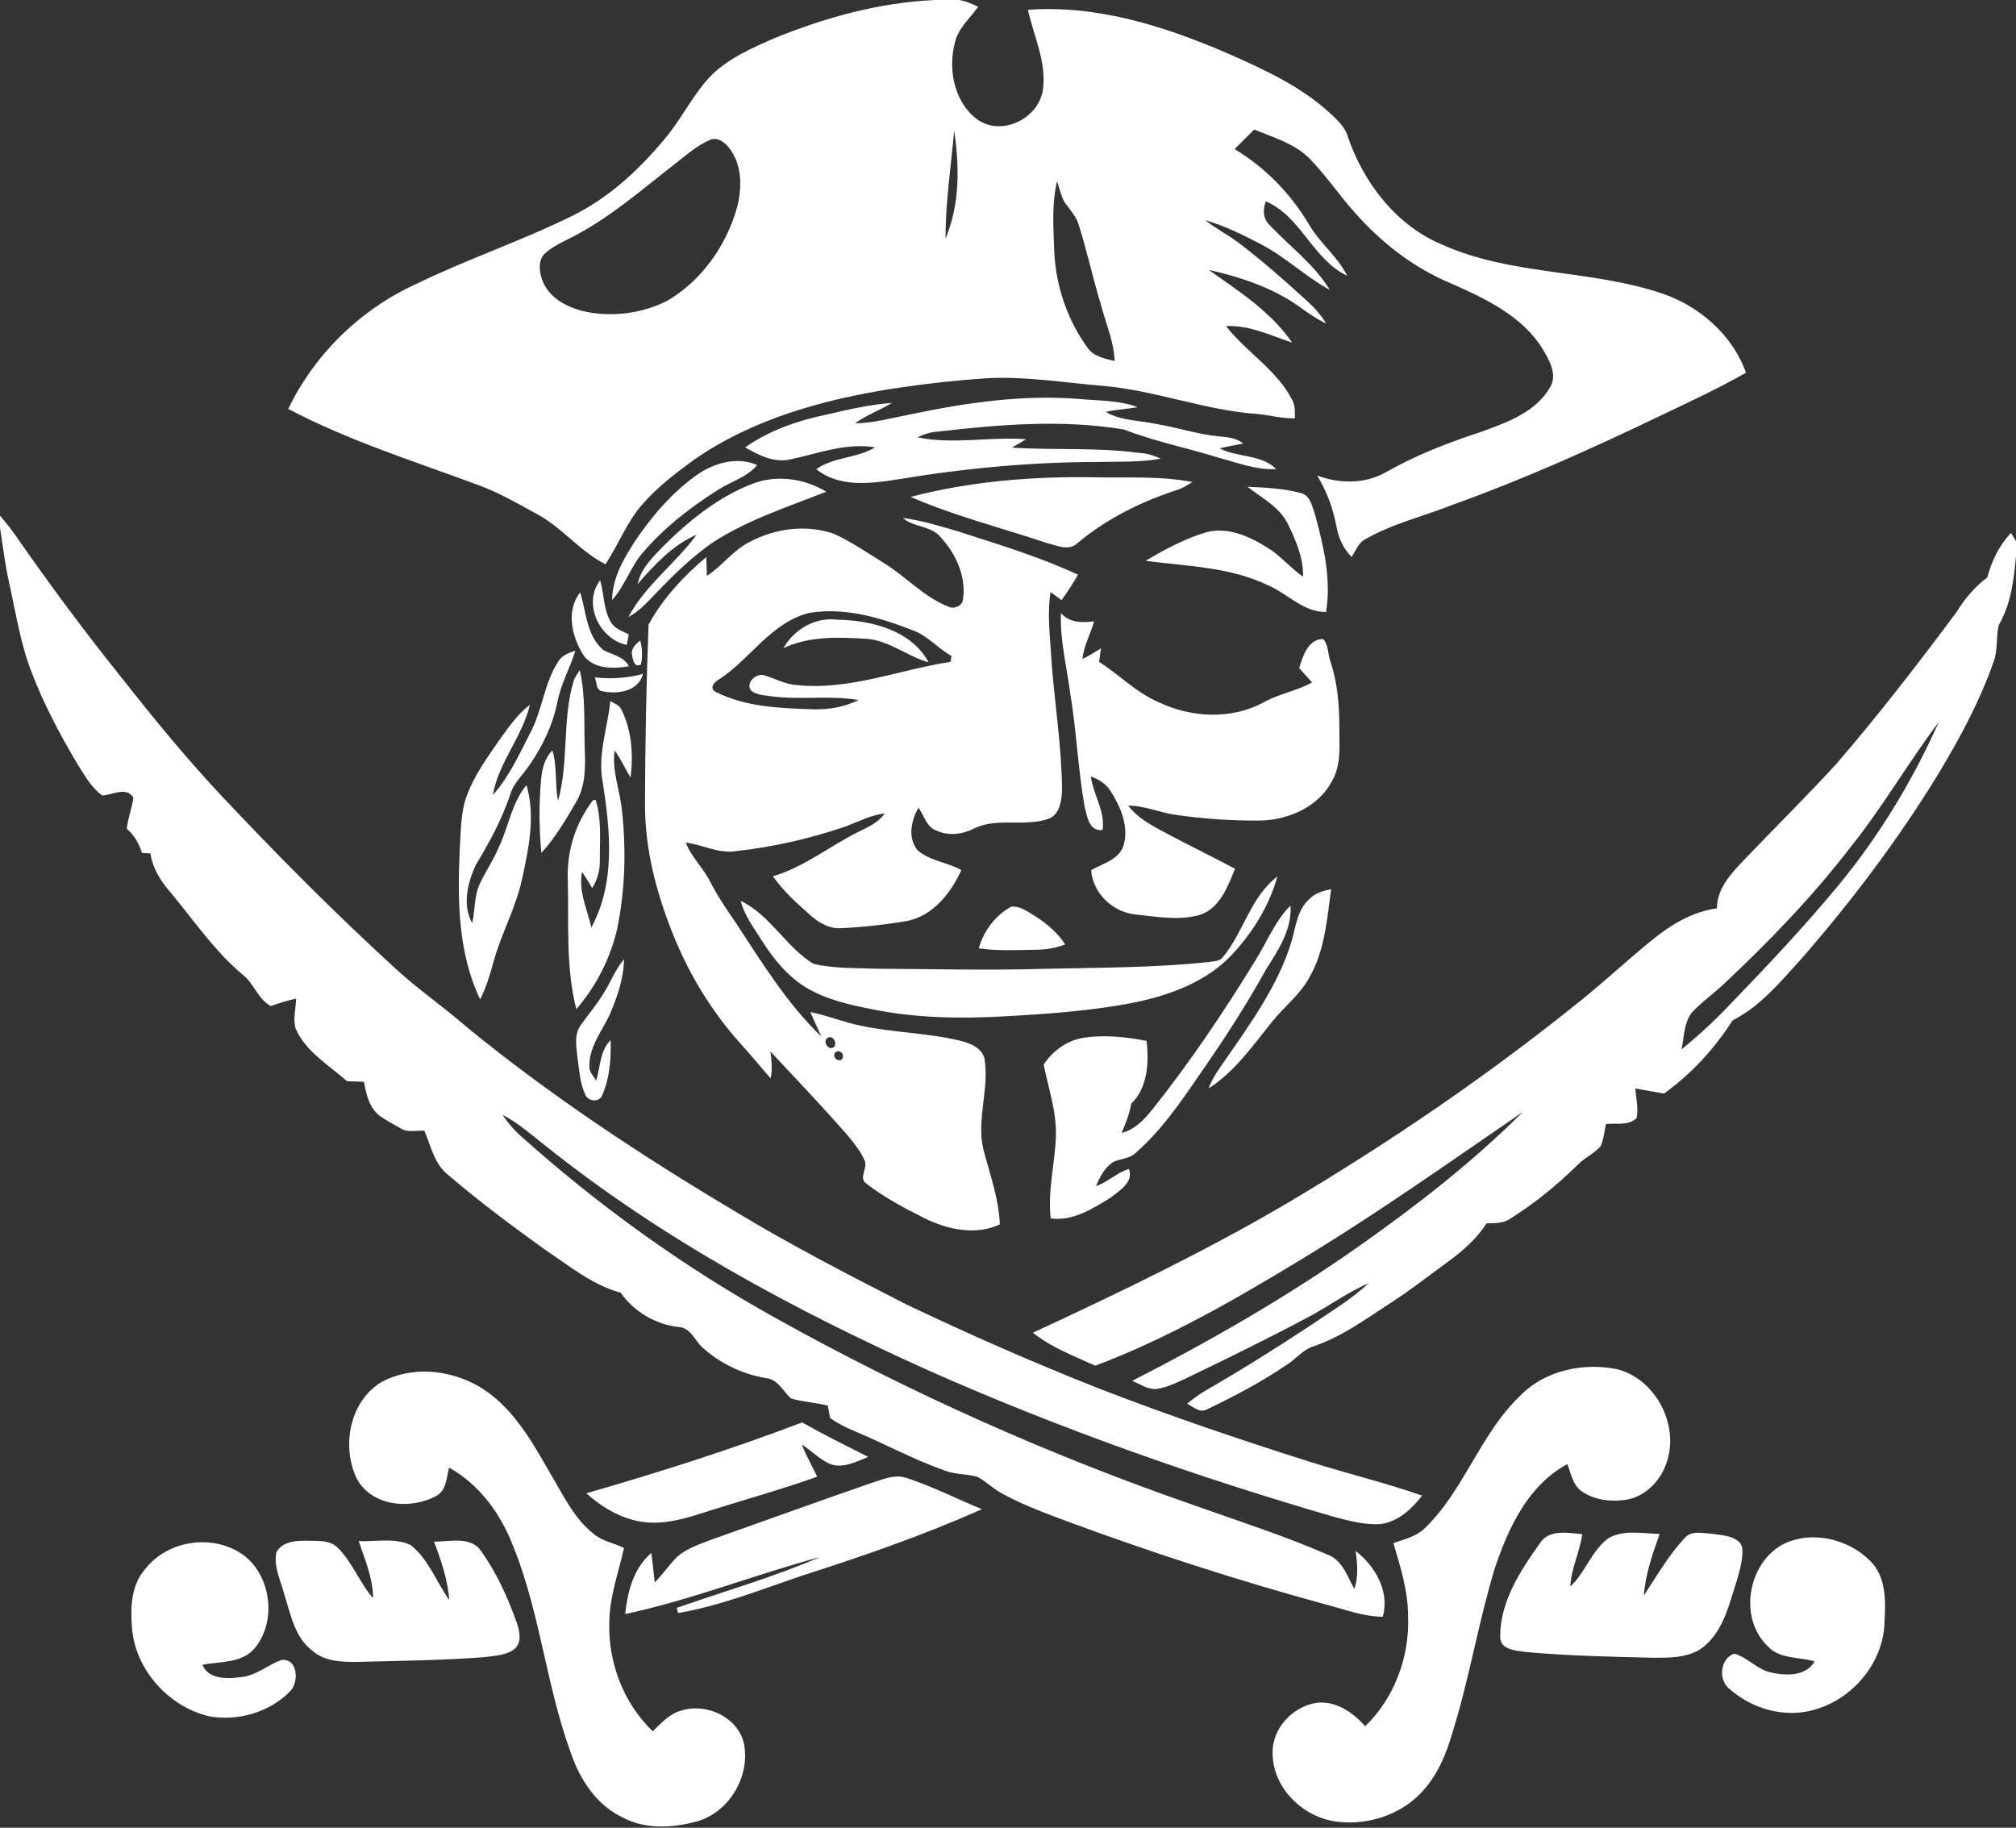 <svg width="600pt" height="544pt" viewBox="0 0 600 544" xmlns="http://www.w3.org/2000/svg"><rect x="0" y="0" width="600" height="544" fill="#333333" stroke="none"/><path d="M278.4 0h7.02c2.01.3 3.87 1.14 5.69 2.02-2.51 3.53-6.1 6.53-6.99 10.96-2.02 7.98.02 17.91 7.09 22.8 7.19 4.75 17.74-.54 19.13-8.8 1.29-8.32-2.66-16.12-4.42-24.06 20.53-1.51 40.58 4.85 59.21 12.86 10.92 4.85 22.11 9.87 30.95 18.13 1.88 1.83 3.98 3.64 4.87 6.2 4.62 13.96 14.39 26.9 28.24 32.69 20.75 9.32 44.29 7.34 65.62 14.6 11.07 3.77 20.88 12.39 24.82 23.54-8.54 4.88-17.49 8.97-26.35 13.22-19.72 9.46-39.7 18.43-60.29 25.85-8.86 3.53-18.3 5.72-26.64 10.47-2.1 1.07-2.84 3.49-4.1 5.3-2.5-2.54-3.96-5.83-4.55-9.32-.99-5.27-2.9-10.33-5.69-14.92 6.64 2.46 14.31 2.58 20.56-1.05 8.8-5 18.28-8.68 27.88-11.83 7.79-2.81 16.61-5.87 20.95-13.5 2.17-3.79-.34-8.01-2.29-11.3-6.11-9.89-17.08-15-27.32-19.53-11.17-4.65-20.92-12.27-28.83-21.36-4.6-5.09-8.38-10.87-13.21-15.76-4.45-4.54-10.77-6.26-16.47-8.66-1.93 1.95-3.88 3.88-5.83 5.82 9 5.44 16.57 13.14 21.96 22.16 3.2 5.66 8.63 9.7 11.54 15.55-10.28-4.86-13.73-17.69-24.21-22.15-.97 2.46-.87 5.23 1.18 7.12 5.98 6.35 13.25 11.65 17.84 19.22-7.25-3.94-13.23-9.82-20.56-13.62-5.33-2.77-10.75-5.44-16.54-7.14 3.17 2.52 6.79 4.37 10.03 6.78 7.14 5.47 13.92 11.4 20.53 17.49 2.11 1.92 4 4.08 5.49 6.52-2.83-1.32-5.39-3.12-7.9-4.95-8.02-5.72-17.54-8.88-27.07-11.02 8.95 6.33 18.52 12.45 24.83 21.64-6.43-2.13-12.73-5.25-19.69-4.91 6.11 7.82 15.25 13.08 19.79 22.16.89 1.61.62 3.51.75 5.28-3.84.12-7.55-.96-11.34-1.29-15.6-1.12-30.37-7.06-45.95-8.37-11.34-.94-22.66-2.84-34.07-2.28-9.34.6-18.65 1.65-27.9 3.04-21.01 3.27-42.26 9.08-59.87 21.43-5.38 3.95-10.74 8.04-15.14 13.11-4.64 5.29-7.08 12.01-10.98 17.81-7.78-3.99-13.19-11.3-20.97-15.28-5.47-3-10.91-6.13-16.79-8.27-19.05-7.1-38.58-13.17-56.61-22.69 7.76-16.24 21.43-29.55 37.77-37.05 15.29-7.47 31.5-12.87 46.75-20.42 10.95-5.37 20.05-13.87 27.76-23.21 5.06-6.02 8.35-13.38 13.98-18.95 5.22-4.96 11.93-7.88 18.45-10.72 15.24-6.21 31.38-10.65 47.89-11.36m5.58 38.85c-.97 10.72-2.56 21.42-2.6 32.2 4.33-10.18 4.18-21.44 2.6-32.2m-72.47 2.7c-4.02 1.69-7.29 4.64-10.7 7.28-9.45 7.35-18.53 15.32-29.14 21-3.14 1.76-6.61 3.04-9.33 5.45-2.34 2.08-1.89 5.69-.87 8.32 2.17 5.5 8.07 8.25 13.53 9.32 7.92 1.43 16.37.26 23.56-3.37 10.14-5.94 17.44-16.2 20.69-27.41 1.64-5.98 1.75-13.1-2.31-18.18-1.24-1.58-3.33-3.17-5.43-2.41m103.09 12.39c-1.66 6.91-1.06 14.05-.83 21.08.49 10.16 3.88 20.2 9.87 28.44 1.8 2.66 5.18 3.29 8.08 4-.19-5.9-2.69-11.34-4.13-16.98-2.37-7.8-4.09-15.79-6.55-23.57-.77-2.58-2.64-4.56-4.2-6.69-1.1-1.94-1.5-4.19-2.24-6.28zm-43.71 69.41c16.44-3.46 33.26-5.93 50.09-4.62 5.87.59 12.01.31 17.59 2.47-3.15.56-6.37.68-9.49 1.4 4.5 2.63 9.83 2.5 14.8 3.54 6.4 1.05 12.6 3.16 19.08 3.76 2.45.22 5.07.46 7.05 2.11-2.36.45-4.71.89-7.05 1.42 5.38 2.84 12.35 1.69 16.88 6.19-5.88.32-11.45-1.86-17.04-3.36-9.42-2.94-19.15-4.87-28.37-8.44-18.4-3.05-37.19-1.46-55.6.68-2.04.12-3.96.8-5.79 1.66 10.7 2.23 21.59-.26 32.37.57-1.42.84-2.83 1.67-4.25 2.49 12.57.84 25.22-.14 37.73 1.57 2.28.13 4.49.73 6.55 1.73-6.08 1.12-12.29.84-18.44.98-20.23 0-40.44 1.92-60.39 5.28-7.89 1.21-17.01 2.27-23.67-3.14 5.24-3.7 12.1-3.2 17.53-6.49-8.64-1.45-16.97 1.83-25.29 3.59-4.79 1.07-9.39-1.23-13.39-3.59 7.17-5.07 15.65-7.96 24.18-9.75 6.42-1.5 12.88-2.97 19.46-3.49-3.54 2.22-7.55 3.62-10.95 6.09 5.58-.06 10.97-1.63 16.41-2.65zm-63.43 17.97c5.07-3.54 11.99-5.54 17.88-2.89-3.02 3.59-7.69 4.86-11.54 7.3-8.24 5.2-16.05 11.25-22.42 18.67-3.73 4.29-5.38 9.98-9.21 14.19.05-6.49 3.42-12.26 6.84-17.55 5.05-7.48 11.04-14.48 18.45-19.72zm63.55 6.59c17.9-4.71 36.49-6.15 54.95-5.85 9.63.23 19.42-.46 28.92 1.43-1.28.79-2.57 1.6-3.98 2.15-10.92 3.51-21.47 8.64-30.28 16.07-2.57 2.38-6.17.64-9.08-.1-13.53-4.5-27.42-8.04-40.53-13.7zm-47.04-3.93c7.17-2.75 15.44-1.57 21.94 2.37-11.53 4.57-23.53 8.39-33.97 15.24-5.9 4.12-11.09 9.14-16.07 14.31-2.75 2.78-5.31 5.91-8.85 7.75 5.03-9.49 14.03-15.92 20.3-24.49-7.19 3.07-12.49 8.95-17.56 14.67.92-4.41 4.22-7.72 7.24-10.84 7.77-7.83 16.58-14.99 26.97-19.01zm147.32.9c5.34.27 10.78.46 15.97 1.91 2.79.75 3.26 4.04 4.11 6.35 2.57 9.4 4.88 19.22 3.29 29.01-6.73.07-11.35-5.39-17.14-7.88-11.36-5.56-24.25-5.7-36.54-7.35 5.73-3.43 11.69-6.61 18.11-8.52 7.04-1.81 14.01 1.85 19.71 5.65 3.14 2.38 5.78 5.34 9.01 7.61.14-5.63-2.17-10.91-4.59-15.86-2.54-4.98-7.71-7.6-11.93-10.92zm-371.29 8.61c1.78 2.09 3.51 4.22 5.05 6.49 9.94 14.26 20.29 28.24 31.19 41.79 9.22 11.73 18.68 23.28 28.85 34.21 16.94 18.04 34.38 35.64 52.66 52.34 6.59 6.11 14.04 11.16 20.8 17.08 25.26 20.71 52.6 38.73 80.66 55.42 16.41 9.9 33.45 18.69 50.51 27.42 18.95 9.01 38.16 17.48 57.69 25.16 20.59 7.97 41.5 15.07 62.55 21.72 11.05 3.5 22.35 6.18 33.29 10.04-3.07 3.95-7.1 7.69-12.23 8.44-4.83.38-9.58-.98-14.21-2.19-40.86-11.89-81.11-26.07-120.03-43.31-40.45-18.18-79.89-39.41-114.6-67.21-4.1-3.2-8.01-6.7-12.66-9.1 1.43 2.08 3.02 4.06 4.87 5.78 23.67 21.31 49.7 39.99 77.6 55.37 39.26 21.82 80.46 40.17 122.89 54.91 13.74 4.91 27.69 9.32 41.05 15.23 3.86 1.9 5.15 6.38 7.16 9.86 1.24-3.67.88-7.55.39-11.31 5.82 4.55 10.15 11.99 8.07 19.56-5.73 0-11.12-2.11-16.59-3.53-26.77-7.28-53.17-15.86-79.17-25.52-6.12-2.31-12.28-4.64-18-7.86-2.47-1.38-4.46-3.48-6.99-4.76-3.16-.84-6.54-.62-9.62-1.82-9.3-3.27-17.97-8.04-27.06-11.84-2.49-1-4.86-2.28-7.07-3.79l-.67-3.7c-3.61-.92-7.38-1.08-10.95-2.13-2.41-2.09-3.82-5.7-7.42-6.05-7.03-1.18-13.72-4.37-18.99-9.17-2.29-2.07-3.49-5.9-7.04-6.04-6.89-.79-13.3-4.55-17.26-10.23-8.33-2.24-15.07-7.83-22.12-12.52-10-7.18-19.9-14.53-29.24-22.55-4.13-3.25-5.12-8.55-7.05-13.13-2.35-.17-4.98.66-7.09-.72-2.14-1.23-4.36-2.36-6.35-3.82-3.02-2.42-3.91-6.39-4.53-10.01-1.69-.07-3.38-.13-5.07-.21-5.5-4.88-12.38-8.77-15.38-15.87-.65-2.86.12-5.81.25-8.69-2.57.55-5.08 1.32-7.55 2.22-3.95-2.19-5.08-6.93-8.6-9.55-8.32-7.04-14.46-16.16-21.39-24.47-2.86-3.27-5.2-7.07-5.83-11.43l-2.52-.12c-.84-2.78-2.31-5.3-4.52-7.21.31-3.17 1.57-6.14 1.96-9.29-2.18-3.36-6.22-.74-9.28-.63-3.2-2.29-5.11-5.84-7.2-9.07-5.3-8.91-10.21-18.1-13.89-27.81-3.23-8.36-4.57-17.26-6.51-25.96-1.27-5.55-1.93-11.21-2.81-16.82v-3.6zm268.66.66c5.58.73 10.97 2.4 16.35 3.97 12.08 3.9 24.29 7.57 35.82 12.93-1.51 2.61-3.13 5.16-4.91 7.6-1.09-.82-2.17-1.62-3.25-2.44-1.11 6.91-.06 13.86.29 20.78.95 12.64 3.01 25.22 3.12 37.92-.1 3.09-.49 6.96-3.53 8.61-7.25 2.84-15.53-.42-22.63 3.07-3.46 1.77-7.63 2.29-11.23.62-2.98-1.05-3.63-4.49-5.33-6.8-2.22 3.75-3.26 9.03-.29 12.65 3.67 3.23 8.88 3.55 13.05 5.92-3.12 6.75-8.3 13.47-15.95 15.1-6.67 1.14-13.41 1.89-20.17 2.2-3.25.12-6.22-1.61-8.59-3.67-4.08-3.64-8.24-7.28-11.37-11.8 9.31-2.75 16.92-8.99 25.51-13.25 2.83-1.44 5.91-2.72 7.77-5.47-3.98.5-7.57 2.3-11.25 3.76-10.73 3.71-21.87 6.26-33.16 7.49-5.12.78-9.83-1.95-14.81-2.56 1.68 4.4 5.31 7.62 7.35 11.83 2.23 4.31 4.97 8.31 7.72 12.31 7.65 11.68 15.1 23.79 25.21 33.54-1-2.44-2.17-4.81-3.22-7.23 5.12.99 9.95 3.06 15.07 4.07 9.89 2.1 20.12 2.1 29.94 4.56 2.74.71 5.96 2.06 6.79 5.06 1.62 9.15-2.53 18.39-.21 27.5 1.92 7.26 4.53 14.43 4.81 22.02-7.21 3.32-15.56 1.56-22.39-1.85-6.04-3.02-12.07-6.21-17.41-10.37-2.36-1.76.82-4.85-.56-7.07-1.2-2.73-3.17-5.01-5.03-7.32-7.4-8.48-15.17-16.62-22.86-24.85.32 2.65.61 5.33.04 7.98-3.03-3.43-5.88-7-8.98-10.36-8.6-9.56-15.36-20.73-20.13-32.66-4.97-12.36-8.38-25.54-8.28-38.95.05-17.7.39-35.41 1.06-53.09 4.25-7.78 10.43-14.42 17.19-20.1.04 1.87.09 3.74.16 5.61 4.62-2.98 7.86-7.72 12.85-10.17 7.56-3.99 16.79-5.19 24.94-2.38 5.26 2.4 10.03 5.71 14.93 8.75 6.55 4.01 11.8 10.03 19.04 12.9 1.75.97 4.49-.2 4.5-2.33.92-6.71-2.17-13.36-6.62-18.22-2.84-3.55-8.04-2.92-11.35-5.81m-54.45 47.92c-1.53.78-3.48 2.86-1.01 3.96 8.89 4.44 19.01 4.75 28.74 5.09 4.67.13 9.38-.67 13.59-2.75-8.58-1.5-17.34.03-25.95-1.13-2.05-.32-4.33-.33-6.03-1.67-1.7-2.2 1.14-4.94 3.45-4.68 3.35.84 6.4 2.75 9.92 2.99 15.72 1.74 30.67-4.56 45.97-6.88.07-.44.21-1.34.29-1.78-4.09-2.21-7.1-6.07-11.55-7.62-9.71-3.83-20.29-6.9-30.8-5.18-11.24 2.8-17.41 13.58-26.62 19.65m31.89 107c-1.3 1.27.75 3.87 2.16 2.48 1.12-1.28-.71-3.82-2.16-2.48m2.37 4.3c-.69 1.27.57 2.54 1.86 2.11 1.51-1.26-.38-3.61-1.86-2.11zm342.98-141.51c1.31-4.89 3.53-9.51 7.05-13.23.37.62 1.12 1.85 1.5 2.47v4.28c-.64 7.06-1.45 14.34-5.1 20.59-.91 3.59-.24 7.5-1.59 11.05-4.21 12.02-10.33 23.26-16.92 34.13-11.79 19.15-25.39 37.14-40.15 54.09-6.2 6.82-12.21 14.23-20.58 18.45-5.38 8.43-12.28 15.95-20.42 21.79-2.86-.48-5.7-1.01-8.55-1.52.24 2.92.97 5.89.4 8.81-2.42 2.38-6.09 1.46-9.14 1.78-.47 2.23-.66 4.56-1.61 6.66-1.93 2.17-4.71 3.36-6.74 5.42-6.09 6.01-12.77 11.48-20.02 16.03-2.09 1.52-4.73 1.38-7.17 1.47-2.84 4.48-6.87 8.01-11.1 11.14-5.81 4.23-11.46 8.69-17.51 12.57-7.31 4.76-14.48 10.03-22.83 12.86-3.13.97-5.18 3.67-7.84 5.4-7.48 5.1-15.5 9.35-23.65 13.24-2.2 1.48-4.29-.6-6.18-1.55 1.76-1.42 3.57-2.79 5.54-3.93 10.51-6.04 20.78-12.51 30.91-19.17 5.99-4.1 12.28-7.85 17.64-12.79-5.97 2.61-11.3 6.4-16.97 9.55-12.28 6.58-24.79 12.73-37.35 18.75-2.92 1.35-5.88 2.83-9.1 3.24-2.55.04-4.75-1.48-7-2.46 23.42-11.95 46.27-25.1 67.77-40.28 17.09-12.03 33.65-24.95 48.47-39.73-22.27 15.24-44.28 30.89-67.43 44.78-19.18 11.63-38.78 22.8-59.81 30.74-6.35-2.92-13.06-5.4-18.56-9.83 25.67-11.9 51.21-24.18 75.62-38.51 30.54-18.11 59.97-38.16 87.59-60.48 7.19-5.79 13.94-12.1 21.1-17.92 5.58-4.54 12.01-8.42 19.27-9.38.01-5.97 4.2-10.34 8.03-14.39 9.11-9.52 18.47-18.79 27.39-28.48 12.58-14.59 24.37-29.84 35.86-45.29 2.44-3.98 5.45-7.54 9.18-10.35m-40.54 80.09c-11.49 14.95-24.64 28.55-38.39 41.42-2.99 2.73-6.32 5.11-9.07 8.09-2.33 3.11-2.21 7.23-3 10.89 4.92-4.03 9.61-8.32 13.99-12.93 11.27-11.67 22.43-23.48 32.77-35.99 12.11-14.69 22.05-31.13 29.79-48.51-9.08 12.06-16.65 25.22-26.09 37.03zm-364.36-60c-8.13-1.63-13.24-12.38-7.93-19.22 1.22 4.1.92 8.69 3.19 12.44 1.11 1.99 3.43 2.64 5.31 3.66l-.57 3.12zm-13.88-15.62c1.82 5.86 1.86 12.85 6.88 17.14 2.67 1.47 6.12 1.85 7.63 4.85-4.55.75-10.25.91-13.4-3.09-3.51-5.47-5.52-13.33-1.11-18.9zm143.09 6.12c2.53 2.98 6.25 2.92 9.83 2.48-.95 3.8-3.11 7.24-3.41 11.21 1.89-.94 3.7-2.04 5.48-3.17l-.55 4.02c6.02 3.85 11.08 9.19 17.75 12.02 9.73 4.65 21.73 5.25 31.34-.03 4.54-2.52 9.77-3.33 14.29-5.86-1.28-1.43-2.56-2.85-3.83-4.28 1.05-3.51 2.69-8.7 7.14-8.63 1.69 1.8 1.33 4.57 2.19 6.78 2.13 6.41 2.64 13.21 2.63 19.93-.02 5.22.56 10.83-2.19 15.54-4.04 7.76-13.02 11.62-21.45 11.77-8.37.08-16.76-.51-25.04-1.7-4.79-.65-9.29-2.76-14.18-2.74 3.24 4.26 8.22 6.49 12.8 8.98 6.3 3.34 12.72 6.45 19.01 9.81-2.17 5.26-4.44 11.61-10.32 13.68-6.29 1.84-12.95.58-19.33-.08-6.76-.68-12.68-6.33-13.18-13.19 3.47-2 8.33-3.09 9.66-7.4 1.62-5.59-.84-11.36-3.81-16.03-1.31-2.24-3.56-3.59-5.93-4.46.7 5.44 4.3 10.27 3.48 15.93-4.04.5-4.54-3.97-5.33-6.86-2-11.36-2.44-22.93-4.37-34.3-1.02-7.79-3.03-15.51-2.68-23.42zm-82.6 10.47c3.1-5.55 9.45-9.29 15.87-8.49 10.15.18 22.11 3.03 27.33 12.69-6.33-1.73-11.61-6.43-18.29-6.98-8.38-.5-17.13-.92-24.91 2.78zm-45.05 2.09c-.39-1.95 1.06-3.32 2.45-4.36.6 2.35.75 4.8.16 7.17-1.99.97-2.33-1.42-2.61-2.81zm-22.06 2.04c1.05-1.98 3.21-2.71 5.18-3.37-1.58 5.23-4.4 10.03-5.38 15.44-1.38 6.67-4.34 12.94-8.22 18.51-1.97 3.01-4.86 5.48-5.85 9.06-2.47 7.36-6.21 14.19-10.21 20.81-2.42 5.29-4.04 11.86-1.04 17.26.93-3.93.52-8.17 2.34-11.87 1.76-3.73 4.13-7.16 5.71-10.98 2.82-6.03 3.73-13.01 8.12-18.23 2.68 9.13.68 18.76-1.3 27.82-1.85 8.79-6.41 16.66-8.67 25.33-1 3.63-2.14 7.24-3.82 10.63-6.62-13.78-6.76-29.5-6.1-44.45.39-5.63.2-11.46 2.34-16.78 2.21-5.72 5.85-10.73 9.31-15.75 2.78-3.81 5.44-7.83 9.24-10.71-2.22 9.53-9.36 17.14-11.02 26.87 4.88-5.48 7.95-12.29 11.26-18.76 3.49-6.64 4.02-14.49 8.11-20.83zm4.58 5.96c.32-1.34 1.21-2.43 1.92-3.57 1.85 8.06 1.15 16.41 1.52 24.61.2 5.19-.02 10.66-2.91 15.18-2.98 5.11-6.03 10.24-10.03 14.63-.72-7.27-.74-14.6-.09-21.88.28-3.11 1.06-6.36 3.38-8.62 1.45 4.87.67 10.02 1.67 14.96 3.23-11.53 1.19-23.8 4.54-35.31zm6.39-1.38c4.82.48 9.68.25 14.35-1.07-1.38 5.39-7.8 6.18-12.4 5.11-1.72-.46-1.31-2.77-1.95-4.04zm4.61 7c1.11.77 2.65 1.17 3.26 2.49 3.15 6.24 3.64 13.47 2.77 20.31-1.6-2.67-2.9-5.52-4.74-8.04-.86 5.96 1.55 11.66 2.14 17.52 1.35 11.81 1.01 23.86-1.37 35.53-2.03 8.81-6.28 17.1-12.17 23.93-3.19-12.5-2.22-25.61-2.53-38.4-.39-8.47 2.3-17.03 7.46-23.75.2-.04.6-.13.8-.18 1.86 5.8 1.23 11.97 1.27 17.96.08 2.95-.71 5.85-2.28 8.35-.97-1.64-1.93-3.28-3.02-4.85-1.13 5.65 1.52 11.1 2.78 16.51 7.21-13.22 5.63-28.85 3.39-43.14-1.64-8.18 1.48-16.16 2.24-24.24zm182.27 76.31c6.22-7.46 8.27-17.99 16.26-24.05-2.36 8.62-7.27 16.49-13.29 23.04-7.72 8.32-18.79 12.35-29.67 14.54-12.63 2.42-25.49 3.33-38.31 4.03-12.92.73-26 .54-38.73-1.99-6.93-1.35-13.99-2.88-20.13-6.51-5.6-3.36-9.8-8.56-13.27-14-2.36-3.8-5.21-7.44-6.31-11.86 8.76 4.17 13.4 13.67 21.57 18.69 5.87 1.49 12 1.2 18 1.49 16.66.08 33.31.53 49.97.06 16.65-.4 33.35-.28 49.93-2.06 1.37-.24 3.03-.16 3.98-1.38zm25.76-17.31c1.7-1.82 4.13-2.53 6.51-2.95-1.22 8.85-1.88 18.14-6.38 26.07-2.84 5.33-7.77 9.01-11.46 13.68-5.61 7.02-10.95 14.59-18.62 19.53 1.16-3.29 3.29-6.09 5.26-8.93 7.59-10.95 15.54-22.03 19.45-34.93 1.23-4.32 1.67-9.3 5.24-12.47zm-98.37 14.63c1.47-5.15 4.91-9.81 9.65-12.38 2.75-.31 5.02 1.56 7.25 2.88 3.44 2.19 6.57 4.9 8.83 8.34-2.88 1.13-5.95 1.58-9.02 1.59-5.57.06-11.18.39-16.71-.43zm82.34 3.61c3.43-5.49 5.82-11.72 10.46-16.36.45 7.16-3.67 13.31-7.33 19.08-6.09 11.06-13.03 21.62-20.25 31.98-5.49 8-11.09 16.11-18.46 22.52-1.76 1.77-4.4 1.73-6.56 2.67-2.67 1.6-4.12 4.52-5.31 7.26 3.56-1.15 6.22-4.08 9.83-5.08 1.45 4-2.91 6.47-5.53 8.57-5.34 3.26-11.22 7.05-17.77 6.13-.97-8.27 1.32-16.42 1.55-24.66.19-7.22-2.25-14.11-3.64-21.11 2.59-3.99 6.69-7 11.39-7.91 6.39-1.07 12.91-.37 19.23.84.77 6.37.33 13.98-4.55 18.7-.54 3.02-1.68 5.87-2.86 8.69 3.97-.97 6.78-4.04 9.24-7.1 11.17-14.03 21.17-28.95 30.56-44.22zm-193.99 9.76c2.12-3.31 3.47-7.11 6.08-10.11-.1 5.8-2.06 11.36-4.33 16.63-2.31 4.79-5.92 9.3-5.98 14.87-.23 1.82 1.12 3.2 2.05 4.59 1.22-4.08 1.04-8.84 4.28-12.03.14 5.59-.26 11.38-2.58 16.54-.93 2.14-4.3 1.65-5.01-.43-1.55-3.33-1.73-7.09-2.25-10.68-.36-3.32-1.15-7.13 1.03-10.02 2.23-3.12 4.72-6.07 6.71-9.36zm272.77 119.82c7.38-7.63 18.95-10.02 29.11-7.87 11.56 3.13 18.55 17.1 14.31 28.26-1.87 5.21-6.35 9.69-11.95 10.56-4.4.64-9.19.11-12.95-2.4-2.82-1.8-3.32-5.36-4.48-8.22-11.66 6.29-17.59 19.03-21.58 31.05-4.85 15.88-7.48 32.33-12.39 48.19-1.93 6.8-4.67 13.61-9.69 18.75-6.28 6.52-15.86 9.53-24.77 8.44-10.02-1.14-19.14-9.83-19.26-20.18-.33-7.49 5.94-14.16 13.18-15.23 5.7-.59 10.77 2.89 14.36 6.99 8.75-8.45 13.27-20.75 12.77-32.85-.02-7.45-2.28-14.59-4.38-21.66 3.21-1.1 6.71-1.94 9.26-4.33 11.85-11.4 16.55-28.15 28.46-39.5zm-339.01-4.01c8.96-4.97 20.33-3.83 29.04 1.16 9.92 5.79 15.73 16.16 21.26 25.83 3.83 6.32 7 13.41 12.95 18.08 2.59 2.22 6.08 2.74 9.07 4.22-1.67 7.37-4.33 14.62-4.39 22.27-.32 11.94 4.28 24.01 12.95 32.31 2.52-2.49 5.08-5.34 8.65-6.23 7.25-2.21 16.32 1.84 18.37 9.41 2.3 10.03-4.35 21.3-14.44 23.78-7.07 1.84-15.12 2.2-21.71-1.41-6.64-3.17-11.28-9.4-14.08-16.04-8.36-20.9-9.89-43.81-18.36-64.66-3.65-9.52-10.02-18.34-19.07-23.35-.73 2.88-.75 6.57-3.58 8.33-7.73 4.3-19.52 3.32-23.96-5.18-4.46-9.54-2.08-22.77 7.3-28.52zm61.11 33.02c21.66-6.24 43.15-13.08 64.22-21.09 6.44 3.64 13.06 6.92 19.66 10.26-3.54 1.41-7.45 3.52-11.31 2.12-3.16-1.38-5.58-3.97-8.45-5.83 1.25 3.33 3.08 6.39 4.59 9.6-11.56 4.13-23.42 7.33-35.1 11.1-6.28 2.05-13.12 3.59-19.65 1.79-5.26-1.34-9.96-4.34-13.96-7.95zm84.38-2.91c3.54-1.09 7.3-2.93 11.04-1.62 7.65 2.52 14.85 6.19 22.29 9.26-17.56 7.85-35.77 14.1-54.07 19.97-11.96 4.08-23.82 8.8-36.33 10.94-.11-.38-.31-1.15-.41-1.53 14.24-5 28.83-9.14 42.69-15.15-19.45 5.26-38.28 12.76-58.02 16.98.66-6.63 2.48-13.68 7.77-18.17.4 2.9.65 5.84 1.01 8.75 2.4-2.36 4.24-5.2 6.62-7.57 2.84-2.52 6.54-3.73 10.02-5.07 15.8-5.6 31.56-11.3 47.39-16.79zm199.42 17.79c2.72-4.31 8.35-3.06 12.6-2.73-.72 5.31-3.31 10.19-3.56 15.59 4.56-4.23 6.33-10.77 11.44-14.44 4.62-2.53 10.13-1.34 15.14-1.19-2.1 5.95-4.23 11.98-4.7 18.32 3.95-5.93 7.49-12.24 12.45-17.41 1.99-1.94 5.03-1.14 7.5-1 2.75.43 5.83.41 8.12 2.21 1.65 1.21 1.28 3.42 1.16 5.2-.67 4.44-2.27 8.67-3.56 12.95-1.72 5.36-4.16 10.95-9.05 14.14-4.13 2.5-9.15 2.42-13.81 2.43-12.73-.32-25.48-.55-38.17-1.74-2.94-.43-7.56-.66-7.39-4.74.05-10.31 6.01-19.48 11.83-27.59zm72.21.37c8.44-4.33 19.42-1.78 25.99 4.78 5.21 5.09 4.68 12.95 4.28 19.63-1.06 14.23-14.43 26.36-28.74 25.68-6.48-.29-12.81-3.03-17.61-7.36-3.1-2.72-2.38-8.86 1.69-10.25 3.94 1.08 6.7 4.57 10.68 5.55 4.55 1.03 10.5 1.37 13.27-3.24-4.65-1.46-10.42-.56-13.97-4.54-8.74-8.31-5.97-24.55 4.41-30.25zm-487.37 7.37c6.24-8.08 18.37-10.37 27.26-5.52 10.06 5.32 12.57 20.6 5.29 29.12-3.92 4.49-10.21 3.74-15.47 4.85 2.01 4.55 7.69 4.13 11.78 3.61 4.43-.52 7.8-3.72 11.89-5.1 4.78-.39 5.13 6.66 2.43 9.35-6.14 6.32-15.6 9-24.2 7.42-12.18-2.94-22.11-14.13-22.88-26.74-.45-5.85-.15-12.35 3.9-16.99zm39.1-5.04c1.67-3.13 5.62-3.51 8.78-3.47 3.19.15 6.94-.41 9.43 2.06 4.44 4.31 6.5 10.39 10.55 15.02.03-5.94-2.42-11.42-4.25-16.95 5.12.21 10.59-1.1 15.42 1.15 5.38 4.18 7.63 10.95 11.52 16.36-.42-6.02-2.42-11.76-4.53-17.35 4.69.02 11.1-1.78 14.14 2.97 4.58 6.49 7.9 13.8 10.53 21.27.79 2.38 1.48 5.42-.45 7.47-2.43 2.16-5.91 2.16-8.95 2.63-12.78 1.01-25.61 1.12-38.42 1.44-4.54.04-9.59-.18-13.13-3.39-5.24-3.99-6.4-10.83-8.29-16.72-1.05-4.07-3.23-8.2-2.35-12.49z" fill="#fff"/></svg>